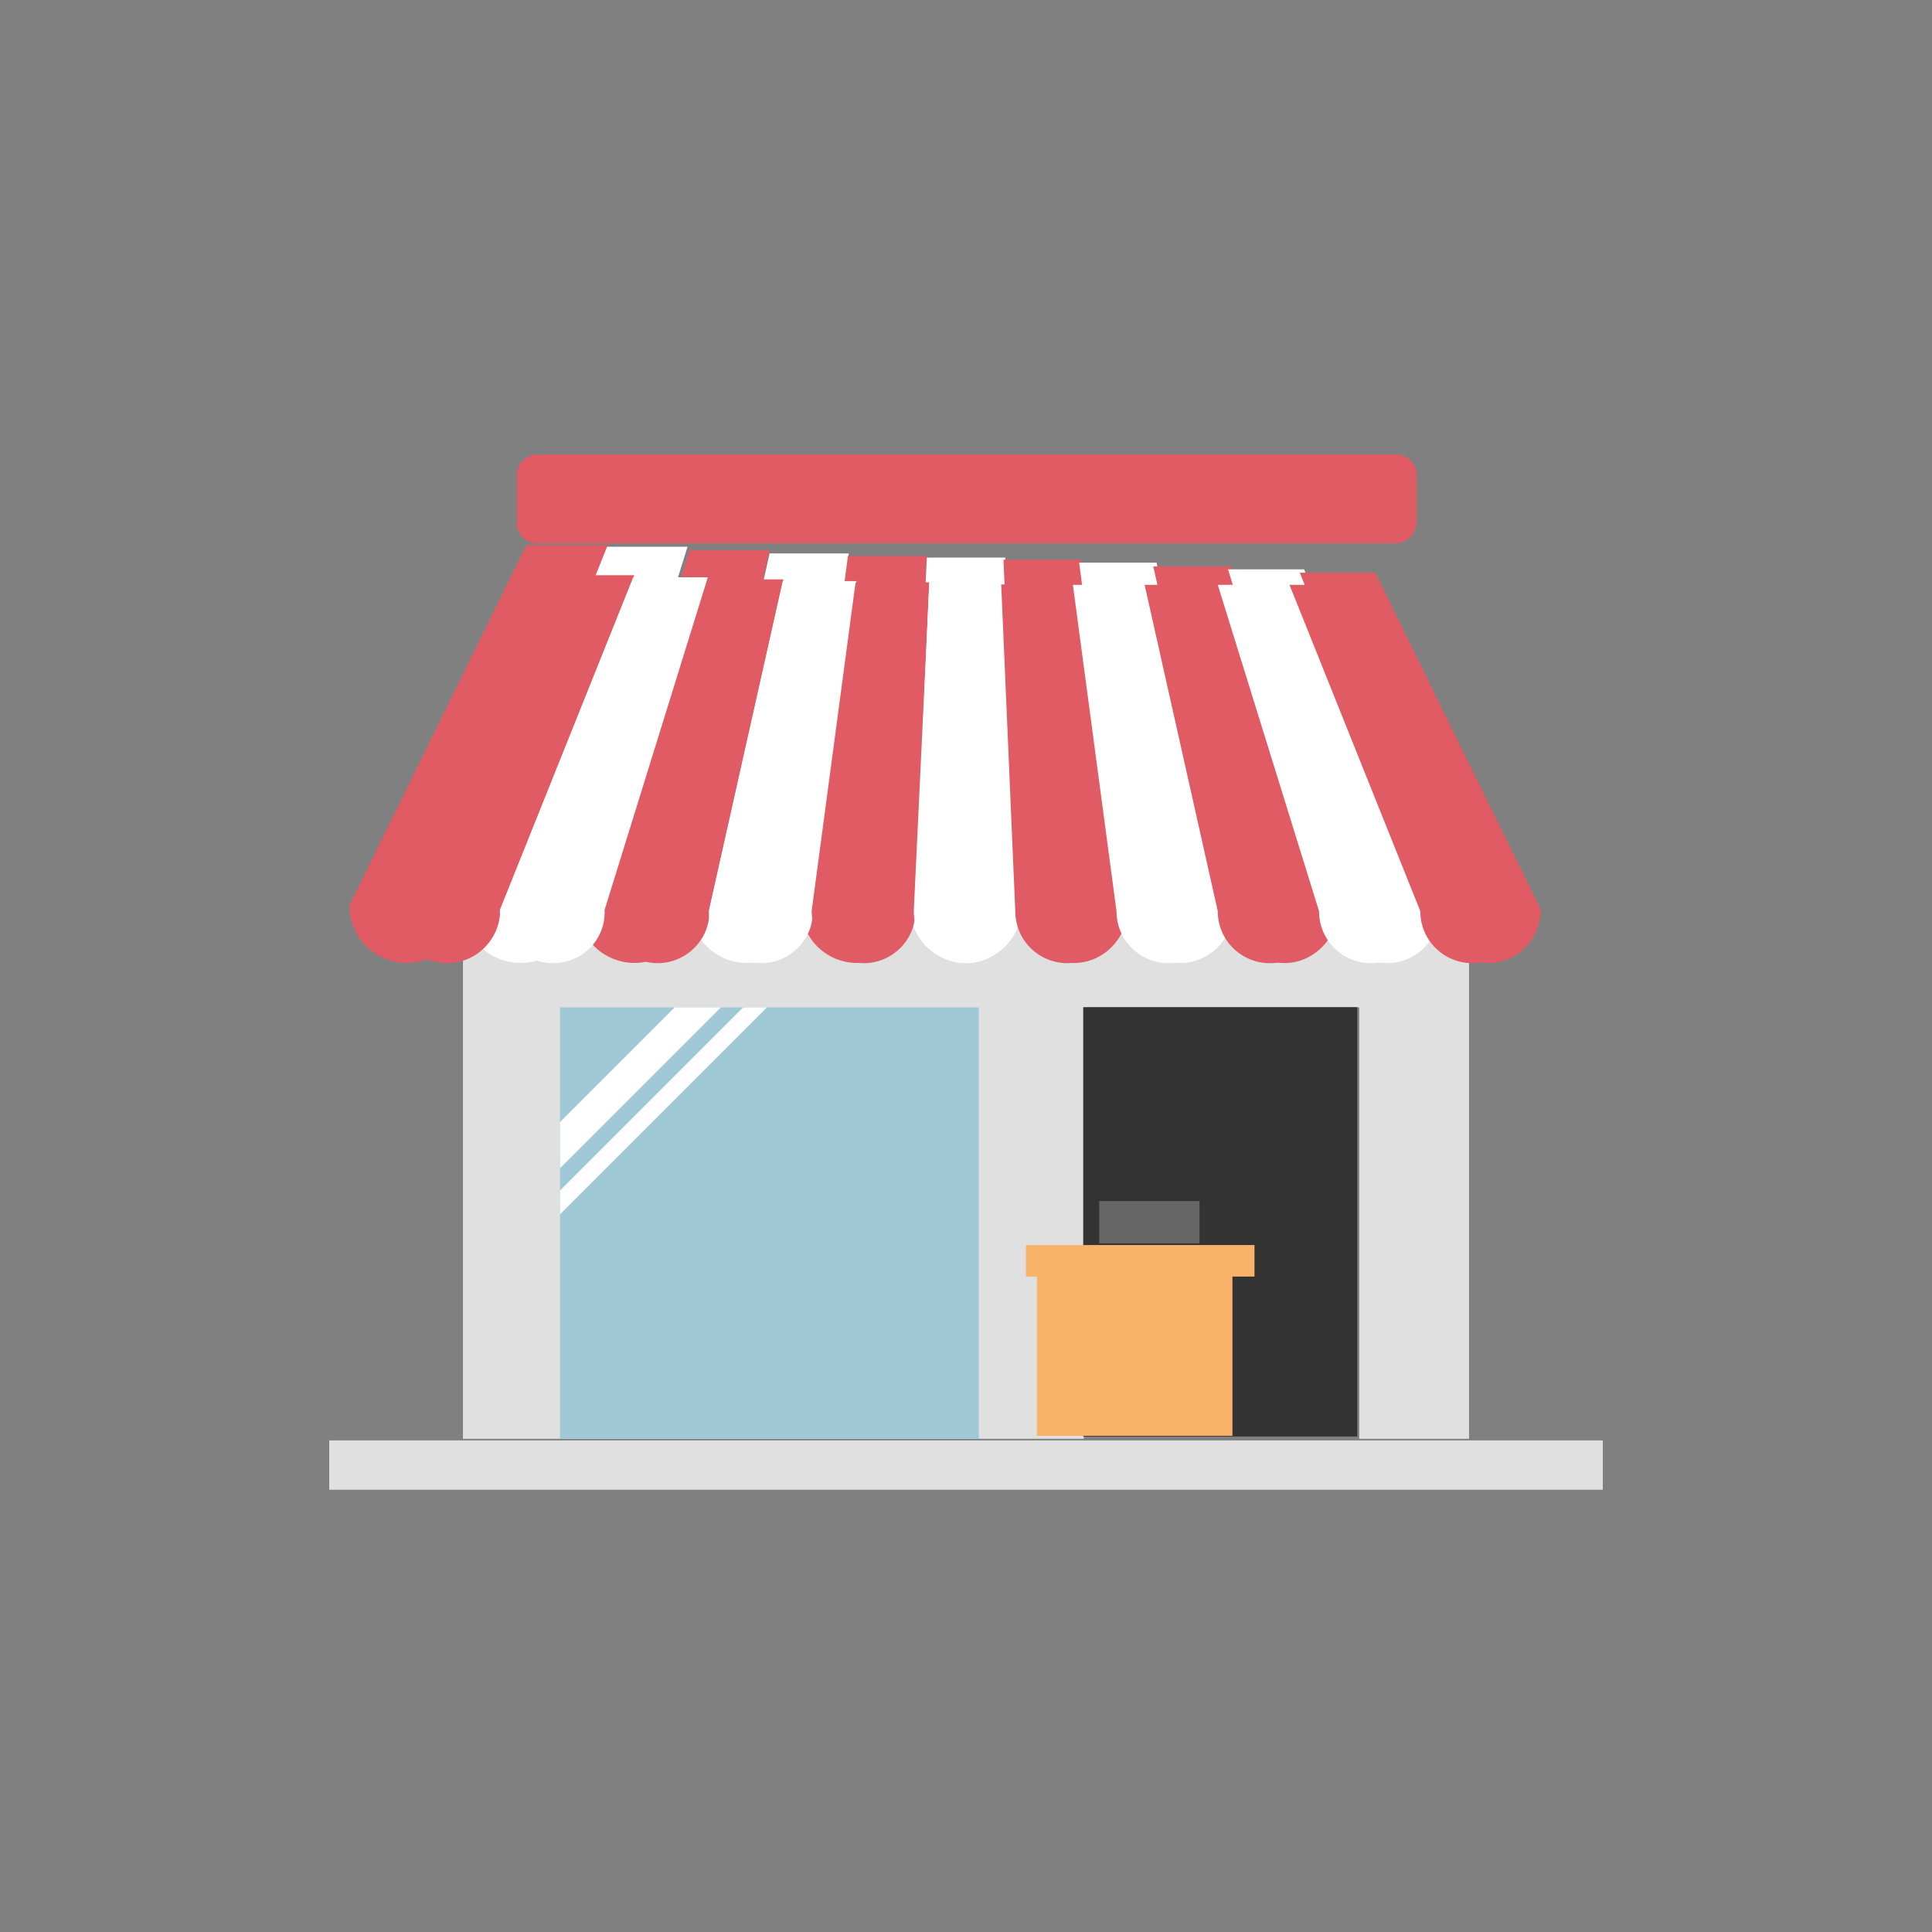 <svg xml:space="preserve" viewBox="0 0 100 100" y="0px" x="0px" xmlns:xlink="http://www.w3.org/1999/xlink" xmlns="http://www.w3.org/2000/svg" id="圖層_1" version="1.1" preserveAspectRatio="xMidYMid" width="200" height="200" style="margin-top:0px;margin-right:0px;margin-bottom:0px;margin-left:0px;display:block;shape-rendering:auto;background-position-x:0%;background-position-y:0%;background-size:auto;background-origin:padding-box;background-clip:border-box;background:scroll rgb(255, 255, 255) none  repeat;width:200px;height:200px;;animation:none"><rect x="0" y="0" width="100" height="100" fill="#808080" stroke="none"/><g class="ldl-scale" style="transform-origin:50px 50px;transform:matrix(0.8, 0, 0, 0.8, 0, 0);;animation:none"><g class="ldl-ani"><g class="ldl-layer"><g class="ldl-ani"><g><g class="ldl-layer"><g class="ldl-ani" style="transform-origin:50px 50px;transform:matrix(1.03, 0, 0, 1.03, 0, 0);animation-duration:1s;animation-timing-function:linear;animation-delay:-0.516s;animation-iteration-count:infinite;animation-direction:normal;animation-fill-mode:forwards;animation-play-state:paused;animation-name:animate;animation-timeline:auto;animation-range-start:normal;animation-range-end:normal;transform-box:view-box;;animation:none"><rect height="3.1" width="80" fill="#E0E0E0" y="79.8" x="10" style="stroke-width:1px;fill:rgb(224, 224, 224);;animation:none"></rect></g></g>
<g class="ldl-layer"><g class="ldl-ani" style="transform-origin:50px 50px;transform:matrix(1.03, 0, 0, 1.03, 0, 0);animation-duration:1s;animation-timing-function:linear;animation-delay:-0.532s;animation-iteration-count:infinite;animation-direction:normal;animation-fill-mode:forwards;animation-play-state:paused;animation-name:animate;animation-timeline:auto;animation-range-start:normal;animation-range-end:normal;transform-box:view-box;;animation:none"><path d="M76.9,37.6H23.1c-2.6,0-4.7,2.1-4.7,4.7v37.4h39V52.6h17.3v27.1h6.9V42.3C81.6,39.7,79.5,37.6,76.9,37.6z" fill="#E0E0E0" style="stroke-width:1px;fill:rgb(224, 224, 224);;animation:none"></path></g></g></g></g></g>
<g class="ldl-layer"><g class="ldl-ani"><g><g class="ldl-layer"><g class="ldl-ani" style="transform-origin:50px 50px;transform:matrix(1.03, 0, 0, 1.03, 0, 0);animation-duration:1s;animation-timing-function:linear;animation-delay:-0.548s;animation-iteration-count:infinite;animation-direction:normal;animation-fill-mode:forwards;animation-play-state:paused;animation-name:animate;animation-timeline:auto;animation-range-start:normal;animation-range-end:normal;transform-box:view-box;;animation:none"><rect height="27.1" width="26.3" fill="#A0C8D7" y="52.6" x="24.5" style="stroke-width:1px;fill:rgb(160, 200, 215);;animation:none"></rect></g></g>
<g class="ldl-layer"><g class="ldl-ani" style="transform-origin:50px 50px;transform:matrix(1.03, 0, 0, 1.03, 0, 0);animation-duration:1s;animation-timing-function:linear;animation-delay:-0.565s;animation-iteration-count:infinite;animation-direction:normal;animation-fill-mode:forwards;animation-play-state:paused;animation-name:animate;animation-timeline:auto;animation-range-start:normal;animation-range-end:normal;transform-box:view-box;;animation:none"><polygon points="24.5,62.7 34.6,52.6 31.7,52.6 24.5,59.8" fill="#FFFFFF" style="stroke-width:1px;fill:rgb(255, 255, 255);;animation:none"></polygon></g></g>
<g class="ldl-layer"><g class="ldl-ani" style="transform-origin:50px 50px;transform:matrix(1.03, 0, 0, 1.03, 0, 0);animation-duration:1s;animation-timing-function:linear;animation-delay:-0.581s;animation-iteration-count:infinite;animation-direction:normal;animation-fill-mode:forwards;animation-play-state:paused;animation-name:animate;animation-timeline:auto;animation-range-start:normal;animation-range-end:normal;transform-box:view-box;;animation:none"><polygon points="24.5,65.6 37.5,52.6 36,52.6 24.5,64.1" fill="#FFFFFF" style="stroke-width:1px;fill:rgb(255, 255, 255);;animation:none"></polygon></g></g></g></g></g>
<g class="ldl-layer"><g class="ldl-ani"><g><g class="ldl-layer"><g class="ldl-ani" style="transform-origin:50px 50px;transform:matrix(1.025, 0, 0, 1.025, 0, 0);animation-duration:1s;animation-timing-function:linear;animation-delay:-0.597s;animation-iteration-count:infinite;animation-direction:normal;animation-fill-mode:forwards;animation-play-state:paused;animation-name:animate;animation-timeline:auto;animation-range-start:normal;animation-range-end:normal;transform-box:view-box;;animation:none"><rect height="27.1" width="17.3" fill="#333333" y="52.6" x="57.4" style="stroke-width:1px;fill:rgb(51, 51, 51);;animation:none"></rect></g></g>
<g class="ldl-layer"><g class="ldl-ani" style="transform-origin:50px 50px;transform:matrix(1.02, 0, 0, 1.02, 0, 0);animation-duration:1s;animation-timing-function:linear;animation-delay:-0.613s;animation-iteration-count:infinite;animation-direction:normal;animation-fill-mode:forwards;animation-play-state:paused;animation-name:animate;animation-timeline:auto;animation-range-start:normal;animation-range-end:normal;transform-box:view-box;;animation:none"><polygon points="53.8,67.7 53.8,69.7 54.5,69.7 54.5,79.8 66.9,79.8 66.9,69.7 68.3,69.7 68.3,67.7" fill="#F8B26A" style="stroke-width:1px;fill:rgb(248, 178, 106);;animation:none"></polygon></g></g>
<g class="ldl-layer"><g class="ldl-ani" style="transform-origin:50px 50px;transform:matrix(1.014, 0, 0, 1.014, 0, 0);animation-duration:1s;animation-timing-function:linear;animation-delay:-0.629s;animation-iteration-count:infinite;animation-direction:normal;animation-fill-mode:forwards;animation-play-state:paused;animation-name:animate;animation-timeline:auto;animation-range-start:normal;animation-range-end:normal;transform-box:view-box;;animation:none"><rect height="2.7" width="6.4" fill="#666666" y="65" x="58.5" style="stroke-width:1px;fill:rgb(102, 102, 102);;animation:none"></rect></g></g></g></g></g>
<g class="ldl-layer"><g class="ldl-ani"><g><g class="ldl-layer"><g class="ldl-ani" style="transform-origin:50px 50px;transform:matrix(1.009, 0, 0, 1.009, 0, 0);animation-duration:1s;animation-timing-function:linear;animation-delay:-0.645s;animation-iteration-count:infinite;animation-direction:normal;animation-fill-mode:forwards;animation-play-state:paused;animation-name:animate;animation-timeline:auto;animation-range-start:normal;animation-range-end:normal;transform-box:view-box;;animation:none"><path d="M77.5,22.9H22.5c-0.7,0-1.3-0.6-1.3-1.3v-3.1c0-0.7,0.6-1.3,1.3-1.3h55.1c0.7,0,1.3,0.6,1.3,1.3v3.1 C78.8,22.3,78.3,22.9,77.5,22.9z" fill="#E15B64" style="stroke-width:1px;fill:rgb(225, 91, 100);;animation:none"></path></g></g>
<g class="ldl-layer"><g class="ldl-ani" style="transform-origin:50px 50px;transform:matrix(1.005, 0, 0, 1.005, 0, 0);animation-duration:1s;animation-timing-function:linear;animation-delay:-0.661s;animation-iteration-count:infinite;animation-direction:normal;animation-fill-mode:forwards;animation-play-state:paused;animation-name:animate;animation-timeline:auto;animation-range-start:normal;animation-range-end:normal;transform-box:view-box;;animation:none"><path d="M14,49.8L14,49.8c-2,0-3.7-1.6-3.7-3.7l11.4-23.2H27l-9.3,23.2C17.7,48.1,16.1,49.8,14,49.8z" fill="#E15B64" style="stroke-width:1px;fill:rgb(225, 91, 100);;animation:none"></path></g></g>
<g class="ldl-layer"><g class="ldl-ani" style="transform-origin:50px 50px;transform:matrix(1.001, 0, 0, 1.001, 0, 0);animation-duration:1s;animation-timing-function:linear;animation-delay:-0.677s;animation-iteration-count:infinite;animation-direction:normal;animation-fill-mode:forwards;animation-play-state:paused;animation-name:animate;animation-timeline:auto;animation-range-start:normal;animation-range-end:normal;transform-box:view-box;;animation:none"><path d="M21.2,49.8L21.2,49.8c-2,0-3.7-1.6-3.7-3.7l9.3-23.2h5.2l-7.2,23.2C24.9,48.1,23.3,49.8,21.2,49.8z" fill="#FFFFFF" style="stroke-width:1px;fill:rgb(255, 255, 255);;animation:none"></path></g></g>
<g class="ldl-layer"><g class="ldl-ani" style="transform-origin:50px 50px;transform:matrix(0.993, 0, 0, 0.993, 0, 0);animation-duration:1s;animation-timing-function:linear;animation-delay:-0.694s;animation-iteration-count:infinite;animation-direction:normal;animation-fill-mode:forwards;animation-play-state:paused;animation-name:animate;animation-timeline:auto;animation-range-start:normal;animation-range-end:normal;transform-box:view-box;;animation:none"><path d="M28.4,49.8L28.4,49.8c-2,0-3.7-1.6-3.7-3.7L32,22.9h5.2l-5.2,23.2C32.1,48.1,30.4,49.8,28.4,49.8z" fill="#E15B64" style="stroke-width:1px;fill:rgb(225, 91, 100);;animation:none"></path></g></g>
<g class="ldl-layer"><g class="ldl-ani" style="transform-origin:50px 50px;transform:matrix(0.985, 0, 0, 0.985, 0, 0);animation-duration:1s;animation-timing-function:linear;animation-delay:-0.71s;animation-iteration-count:infinite;animation-direction:normal;animation-fill-mode:forwards;animation-play-state:paused;animation-name:animate;animation-timeline:auto;animation-range-start:normal;animation-range-end:normal;transform-box:view-box;;animation:none"><path d="M35.6,49.8L35.6,49.8c-2,0-3.7-1.6-3.7-3.7l5.2-23.2h5.2l-3.1,23.2C39.3,48.1,37.6,49.8,35.6,49.8z" fill="#FFFFFF" style="stroke-width:1px;fill:rgb(255, 255, 255);;animation:none"></path></g></g>
<g class="ldl-layer"><g class="ldl-ani" style="transform-origin:50px 50px;transform:matrix(0.979, 0, 0, 0.979, 0, 0);animation-duration:1s;animation-timing-function:linear;animation-delay:-0.726s;animation-iteration-count:infinite;animation-direction:normal;animation-fill-mode:forwards;animation-play-state:paused;animation-name:animate;animation-timeline:auto;animation-range-start:normal;animation-range-end:normal;transform-box:view-box;;animation:none"><path d="M42.8,49.8L42.8,49.8c-2,0-3.7-1.6-3.7-3.7l3.1-23.2h5.2l-1,23.2C46.5,48.1,44.8,49.8,42.8,49.8z" fill="#E15B64" style="stroke-width:1px;fill:rgb(225, 91, 100);;animation:none"></path></g></g>
<g class="ldl-layer"><g class="ldl-ani" style="transform-origin:50px 50px;transform:matrix(0.975, 0, 0, 0.975, 0, 0);animation-duration:1s;animation-timing-function:linear;animation-delay:-0.742s;animation-iteration-count:infinite;animation-direction:normal;animation-fill-mode:forwards;animation-play-state:paused;animation-name:animate;animation-timeline:auto;animation-range-start:normal;animation-range-end:normal;transform-box:view-box;;animation:none"><path d="M50,49.8L50,49.8c-2,0-3.7-1.6-3.7-3.7l1.1-23.2h5.2l1.1,23.2C53.7,48.1,52,49.8,50,49.8z" fill="#FFFFFF" style="stroke-width:1px;fill:rgb(255, 255, 255);;animation:none"></path></g></g>
<g class="ldl-layer"><g class="ldl-ani" style="transform-origin:50px 50px;transform:matrix(0.97, 0, 0, 0.97, 0, 0);animation-duration:1s;animation-timing-function:linear;animation-delay:-0.758s;animation-iteration-count:infinite;animation-direction:normal;animation-fill-mode:forwards;animation-play-state:paused;animation-name:animate;animation-timeline:auto;animation-range-start:normal;animation-range-end:normal;transform-box:view-box;;animation:none"><path d="M57.2,49.8L57.2,49.8c-2,0-3.7-1.6-3.7-3.7l-1-23.2h5.2l3.1,23.2C60.8,48.1,59.2,49.8,57.2,49.8z" fill="#E15B64" style="stroke-width:1px;fill:rgb(225, 91, 100);;animation:none"></path></g></g>
<g class="ldl-layer"><g class="ldl-ani" style="transform-origin:50px 50px;transform:matrix(0.963, 0, 0, 0.963, 0, 0);animation-duration:1s;animation-timing-function:linear;animation-delay:-0.774s;animation-iteration-count:infinite;animation-direction:normal;animation-fill-mode:forwards;animation-play-state:paused;animation-name:animate;animation-timeline:auto;animation-range-start:normal;animation-range-end:normal;transform-box:view-box;;animation:none"><path d="M64.4,49.8L64.4,49.8c-2,0-3.7-1.6-3.7-3.7l-3.1-23.2h5.2L68,46.1C68,48.1,66.4,49.8,64.4,49.8z" fill="#FFFFFF" style="stroke-width:1px;fill:rgb(255, 255, 255);;animation:none"></path></g></g>
<g class="ldl-layer"><g class="ldl-ani" style="transform-origin:50px 50px;transform:matrix(0.954, 0, 0, 0.954, 0, 0);animation-duration:1s;animation-timing-function:linear;animation-delay:-0.79s;animation-iteration-count:infinite;animation-direction:normal;animation-fill-mode:forwards;animation-play-state:paused;animation-name:animate;animation-timeline:auto;animation-range-start:normal;animation-range-end:normal;transform-box:view-box;;animation:none"><path d="M71.6,49.8L71.6,49.8c-2,0-3.7-1.6-3.7-3.7l-5.2-23.2H68l7.3,23.2C75.2,48.1,73.6,49.8,71.6,49.8z" fill="#E15B64" style="stroke-width:1px;fill:rgb(225, 91, 100);;animation:none"></path></g></g>
<g class="ldl-layer"><g class="ldl-ani" style="transform-origin:50px 50px;transform:matrix(0.947, 0, 0, 0.947, 0, 0);animation-duration:1s;animation-timing-function:linear;animation-delay:-0.806s;animation-iteration-count:infinite;animation-direction:normal;animation-fill-mode:forwards;animation-play-state:paused;animation-name:animate;animation-timeline:auto;animation-range-start:normal;animation-range-end:normal;transform-box:view-box;;animation:none"><path d="M78.8,49.8L78.8,49.8c-2,0-3.7-1.6-3.7-3.7l-7.2-23.2h5.2l9.3,23.2C82.4,48.1,80.8,49.8,78.8,49.8z" fill="#FFFFFF" style="stroke-width:1px;fill:rgb(255, 255, 255);;animation:none"></path></g></g>
<g class="ldl-layer"><g class="ldl-ani" style="transform-origin:50px 50px;transform:matrix(0.939, 0, 0, 0.939, 0, 0);animation-duration:1s;animation-timing-function:linear;animation-delay:-0.823s;animation-iteration-count:infinite;animation-direction:normal;animation-fill-mode:forwards;animation-play-state:paused;animation-name:animate;animation-timeline:auto;animation-range-start:normal;animation-range-end:normal;transform-box:view-box;;animation:none"><path d="M86,49.8L86,49.8c-2,0-3.7-1.6-3.7-3.7L73,22.9h5.2l11.4,23.2C89.6,48.1,88,49.8,86,49.8z" fill="#E15B64" style="stroke-width:1px;fill:rgb(225, 91, 100);;animation:none"></path></g></g>
<g class="ldl-layer"><g class="ldl-ani" style="transform-origin:50px 50px;transform:matrix(0.933, 0, 0, 0.933, 0, 0);animation-duration:1s;animation-timing-function:linear;animation-delay:-0.839s;animation-iteration-count:infinite;animation-direction:normal;animation-fill-mode:forwards;animation-play-state:paused;animation-name:animate;animation-timeline:auto;animation-range-start:normal;animation-range-end:normal;transform-box:view-box;;animation:none"><path d="M14,49.8L14,49.8c-2,0-3.7-1.6-3.7-3.7l11.4-23.2H27l-9.3,23.2C17.7,48.1,16.1,49.8,14,49.8z" fill="#E15B64" style="stroke-width:1px;fill:rgb(225, 91, 100);;animation:none"></path></g></g>
<g class="ldl-layer"><g class="ldl-ani" style="transform-origin:50px 50px;transform:matrix(0.928, 0, 0, 0.928, 0, 0);animation-duration:1s;animation-timing-function:linear;animation-delay:-0.855s;animation-iteration-count:infinite;animation-direction:normal;animation-fill-mode:forwards;animation-play-state:paused;animation-name:animate;animation-timeline:auto;animation-range-start:normal;animation-range-end:normal;transform-box:view-box;;animation:none"><path d="M21.2,49.8L21.2,49.8c-2,0-3.7-1.6-3.7-3.7l9.3-23.2h5.2l-7.2,23.2C24.9,48.1,23.3,49.8,21.2,49.8z" fill="#FFFFFF" style="stroke-width:1px;fill:rgb(255, 255, 255);;animation:none"></path></g></g>
<g class="ldl-layer"><g class="ldl-ani" style="transform-origin:50px 50px;transform:matrix(0.923, 0, 0, 0.923, 0, 0);animation-duration:1s;animation-timing-function:linear;animation-delay:-0.871s;animation-iteration-count:infinite;animation-direction:normal;animation-fill-mode:forwards;animation-play-state:paused;animation-name:animate;animation-timeline:auto;animation-range-start:normal;animation-range-end:normal;transform-box:view-box;;animation:none"><path d="M28.4,49.8L28.4,49.8c-2,0-3.7-1.6-3.7-3.7L32,22.9h5.2l-5.2,23.2C32.1,48.1,30.4,49.8,28.4,49.8z" fill="#E15B64" style="stroke-width:1px;fill:rgb(225, 91, 100);;animation:none"></path></g></g>
<g class="ldl-layer"><g class="ldl-ani" style="transform-origin:50px 50px;transform:matrix(0.919, 0, 0, 0.919, 0, 0);animation-duration:1s;animation-timing-function:linear;animation-delay:-0.887s;animation-iteration-count:infinite;animation-direction:normal;animation-fill-mode:forwards;animation-play-state:paused;animation-name:animate;animation-timeline:auto;animation-range-start:normal;animation-range-end:normal;transform-box:view-box;;animation:none"><path d="M35.6,49.8L35.6,49.8c-2,0-3.7-1.6-3.7-3.7l5.2-23.2h5.2l-3.1,23.2C39.3,48.1,37.6,49.8,35.6,49.8z" fill="#FFFFFF" style="stroke-width:1px;fill:rgb(255, 255, 255);;animation:none"></path></g></g>
<g class="ldl-layer"><g class="ldl-ani" style="transform-origin:50px 50px;transform:matrix(0.916, 0, 0, 0.916, 0, 0);animation-duration:1s;animation-timing-function:linear;animation-delay:-0.903s;animation-iteration-count:infinite;animation-direction:normal;animation-fill-mode:forwards;animation-play-state:paused;animation-name:animate;animation-timeline:auto;animation-range-start:normal;animation-range-end:normal;transform-box:view-box;;animation:none"><path d="M42.8,49.8L42.8,49.8c-2,0-3.7-1.6-3.7-3.7l3.1-23.2h5.2l-1,23.2C46.5,48.1,44.8,49.8,42.8,49.8z" fill="#E15B64" style="stroke-width:1px;fill:rgb(225, 91, 100);;animation:none"></path></g></g>
<g class="ldl-layer"><g class="ldl-ani" style="transform-origin:50px 50px;transform:matrix(0.913, 0, 0, 0.913, 0, 0);animation-duration:1s;animation-timing-function:linear;animation-delay:-0.919s;animation-iteration-count:infinite;animation-direction:normal;animation-fill-mode:forwards;animation-play-state:paused;animation-name:animate;animation-timeline:auto;animation-range-start:normal;animation-range-end:normal;transform-box:view-box;;animation:none"><path d="M50,49.8L50,49.8c-2,0-3.7-1.6-3.7-3.7l1.1-23.2h5.2l1.1,23.2C53.7,48.1,52,49.8,50,49.8z" fill="#FFFFFF" style="stroke-width:1px;fill:rgb(255, 255, 255);;animation:none"></path></g></g>
<g class="ldl-layer"><g class="ldl-ani" style="transform-origin:50px 50px;transform:matrix(0.911, 0, 0, 0.911, 0, 0);animation-duration:1s;animation-timing-function:linear;animation-delay:-0.935s;animation-iteration-count:infinite;animation-direction:normal;animation-fill-mode:forwards;animation-play-state:paused;animation-name:animate;animation-timeline:auto;animation-range-start:normal;animation-range-end:normal;transform-box:view-box;;animation:none"><path d="M57.2,49.8L57.2,49.8c-2,0-3.7-1.6-3.7-3.7l-1-23.2h5.2l3.1,23.2C60.8,48.1,59.2,49.8,57.2,49.8z" fill="#E15B64" style="stroke-width:1px;fill:rgb(225, 91, 100);;animation:none"></path></g></g>
<g class="ldl-layer"><g class="ldl-ani" style="transform-origin:50px 50px;transform:matrix(0.91, 0, 0, 0.91, 0, 0);animation-duration:1s;animation-timing-function:linear;animation-delay:-0.952s;animation-iteration-count:infinite;animation-direction:normal;animation-fill-mode:forwards;animation-play-state:paused;animation-name:animate;animation-timeline:auto;animation-range-start:normal;animation-range-end:normal;transform-box:view-box;;animation:none"><path d="M64.4,49.8L64.4,49.8c-2,0-3.7-1.6-3.7-3.7l-3.1-23.2h5.2L68,46.1C68,48.1,66.4,49.8,64.4,49.8z" fill="#FFFFFF" style="stroke-width:1px;fill:rgb(255, 255, 255);;animation:none"></path></g></g>
<g class="ldl-layer"><g class="ldl-ani" style="transform-origin:50px 50px;transform:matrix(0.91, 0, 0, 0.91, 0, 0);animation-duration:1s;animation-timing-function:linear;animation-delay:-0.968s;animation-iteration-count:infinite;animation-direction:normal;animation-fill-mode:forwards;animation-play-state:paused;animation-name:animate;animation-timeline:auto;animation-range-start:normal;animation-range-end:normal;transform-box:view-box;;animation:none"><path d="M71.6,49.8L71.6,49.8c-2,0-3.7-1.6-3.7-3.7l-5.2-23.2H68l7.3,23.2C75.2,48.1,73.6,49.8,71.6,49.8z" fill="#E15B64" style="stroke-width:1px;fill:rgb(225, 91, 100);;animation:none"></path></g></g>
<g class="ldl-layer"><g class="ldl-ani" style="transform-origin:50px 50px;transform:matrix(0.91, 0, 0, 0.91, 0, 0);animation-duration:1s;animation-timing-function:linear;animation-delay:-0.984s;animation-iteration-count:infinite;animation-direction:normal;animation-fill-mode:forwards;animation-play-state:paused;animation-name:animate;animation-timeline:auto;animation-range-start:normal;animation-range-end:normal;transform-box:view-box;;animation:none"><path d="M78.8,49.8L78.8,49.8c-2,0-3.7-1.6-3.7-3.7l-7.2-23.2h5.2l9.3,23.2C82.4,48.1,80.8,49.8,78.8,49.8z" fill="#FFFFFF" style="stroke-width:1px;fill:rgb(255, 255, 255);;animation:none"></path></g></g>
<g class="ldl-layer"><g class="ldl-ani" style="transform-origin:50px 50px;transform:matrix(0.91, 0, 0, 0.91, 0, 0);animation-duration:1s;animation-timing-function:linear;animation-delay:-1s;animation-iteration-count:infinite;animation-direction:normal;animation-fill-mode:forwards;animation-play-state:paused;animation-name:animate;animation-timeline:auto;animation-range-start:normal;animation-range-end:normal;transform-box:view-box;;animation:none"><path d="M86,49.8L86,49.8c-2,0-3.7-1.6-3.7-3.7L73,22.9h5.2l11.4,23.2C89.6,48.1,88,49.8,86,49.8z" fill="#E15B64" style="stroke-width:1px;fill:rgb(225, 91, 100);;animation:none"></path></g></g></g></g></g>
</g></g>
<STYLE type="text/css">@keyframes animate { 0.00% {transform: translate(0.00px,0.00px) rotate(0.00deg) scale(0.91, 0.91) skew(0deg, 0.00deg) ;opacity: 1.00;}4.00% {transform: translate(0.00px,0.00px) rotate(0.00deg) scale(0.91, 0.91) ;}8.00% {animation-timing-function: cubic-bezier(0.69,0.60,0.35,0.27);transform: translate(0.00px,0.00px) rotate(0.00deg) scale(0.91, 0.91) ;}14.00% {transform: translate(0.00px,0.00px) rotate(0.00deg) scale(0.93, 0.93) ;}18.00% {transform: translate(0.00px,0.00px) rotate(0.00deg) scale(0.94, 0.94) ;}22.00% {animation-timing-function: cubic-bezier(0.67,0.66,0.34,0.33);transform: translate(0.00px,0.00px) rotate(0.00deg) scale(0.96, 0.96) ;}26.00% {transform: translate(0.00px,0.00px) rotate(0.00deg) scale(0.97, 0.97) ;}30.00% {transform: translate(0.00px,0.00px) rotate(0.00deg) scale(0.99, 0.99) ;}34.00% {animation-timing-function: cubic-bezier(0.65,0.71,0.32,0.38);transform: translate(0.00px,0.00px) rotate(0.00deg) scale(1.01, 1.01) ;}40.00% {animation-timing-function: cubic-bezier(0.64,0.74,0.31,0.41);transform: translate(0.00px,0.00px) rotate(0.00deg) scale(1.02, 1.02) ;}46.00% {animation-timing-function: cubic-bezier(0.60,0.91,0.23,0.63);transform: translate(0.00px,0.00px) rotate(0.00deg) scale(1.03, 1.03) ;}50.00% {transform: translate(0.00px,0.00px) rotate(0.00deg) scale(1.03, 1.03) ;}54.00% {transform: translate(0.00px,0.00px) rotate(0.00deg) scale(1.03, 1.03) ;}58.00% {animation-timing-function: cubic-bezier(0.69,0.60,0.35,0.27);transform: translate(0.00px,0.00px) rotate(0.00deg) scale(1.03, 1.03) ;}64.00% {transform: translate(0.00px,0.00px) rotate(0.00deg) scale(1.01, 1.01) ;}68.00% {transform: translate(0.00px,0.00px) rotate(0.00deg) scale(1.00, 1.00) ;}72.00% {animation-timing-function: cubic-bezier(0.67,0.66,0.34,0.33);transform: translate(0.00px,0.00px) rotate(0.00deg) scale(0.98, 0.98) ;}76.00% {animation-timing-function: cubic-bezier(0.66,0.68,0.33,0.35);transform: translate(0.00px,0.00px) rotate(0.00deg) scale(0.97, 0.97) ;}82.00% {animation-timing-function: cubic-bezier(0.65,0.71,0.32,0.38);transform: translate(0.00px,0.00px) rotate(0.00deg) scale(0.94, 0.94) ;}88.00% {animation-timing-function: cubic-bezier(0.65,0.73,0.31,0.40);transform: translate(0.00px,0.00px) rotate(0.00deg) scale(0.92, 0.92) ;}94.00% {animation-timing-function: cubic-bezier(0.63,0.80,0.28,0.48);transform: translate(0.00px,0.00px) rotate(0.00deg) scale(0.91, 0.91) ;}100.00% {animation-timing-function: cubic-bezier(0.63,0.80,0.28,0.48);transform: translate(0.00px,0.00px) rotate(0.00deg) scale(0.91, 0.91) ;} }</STYLE><!-- [ldio] generated by https://loading.io --></svg>